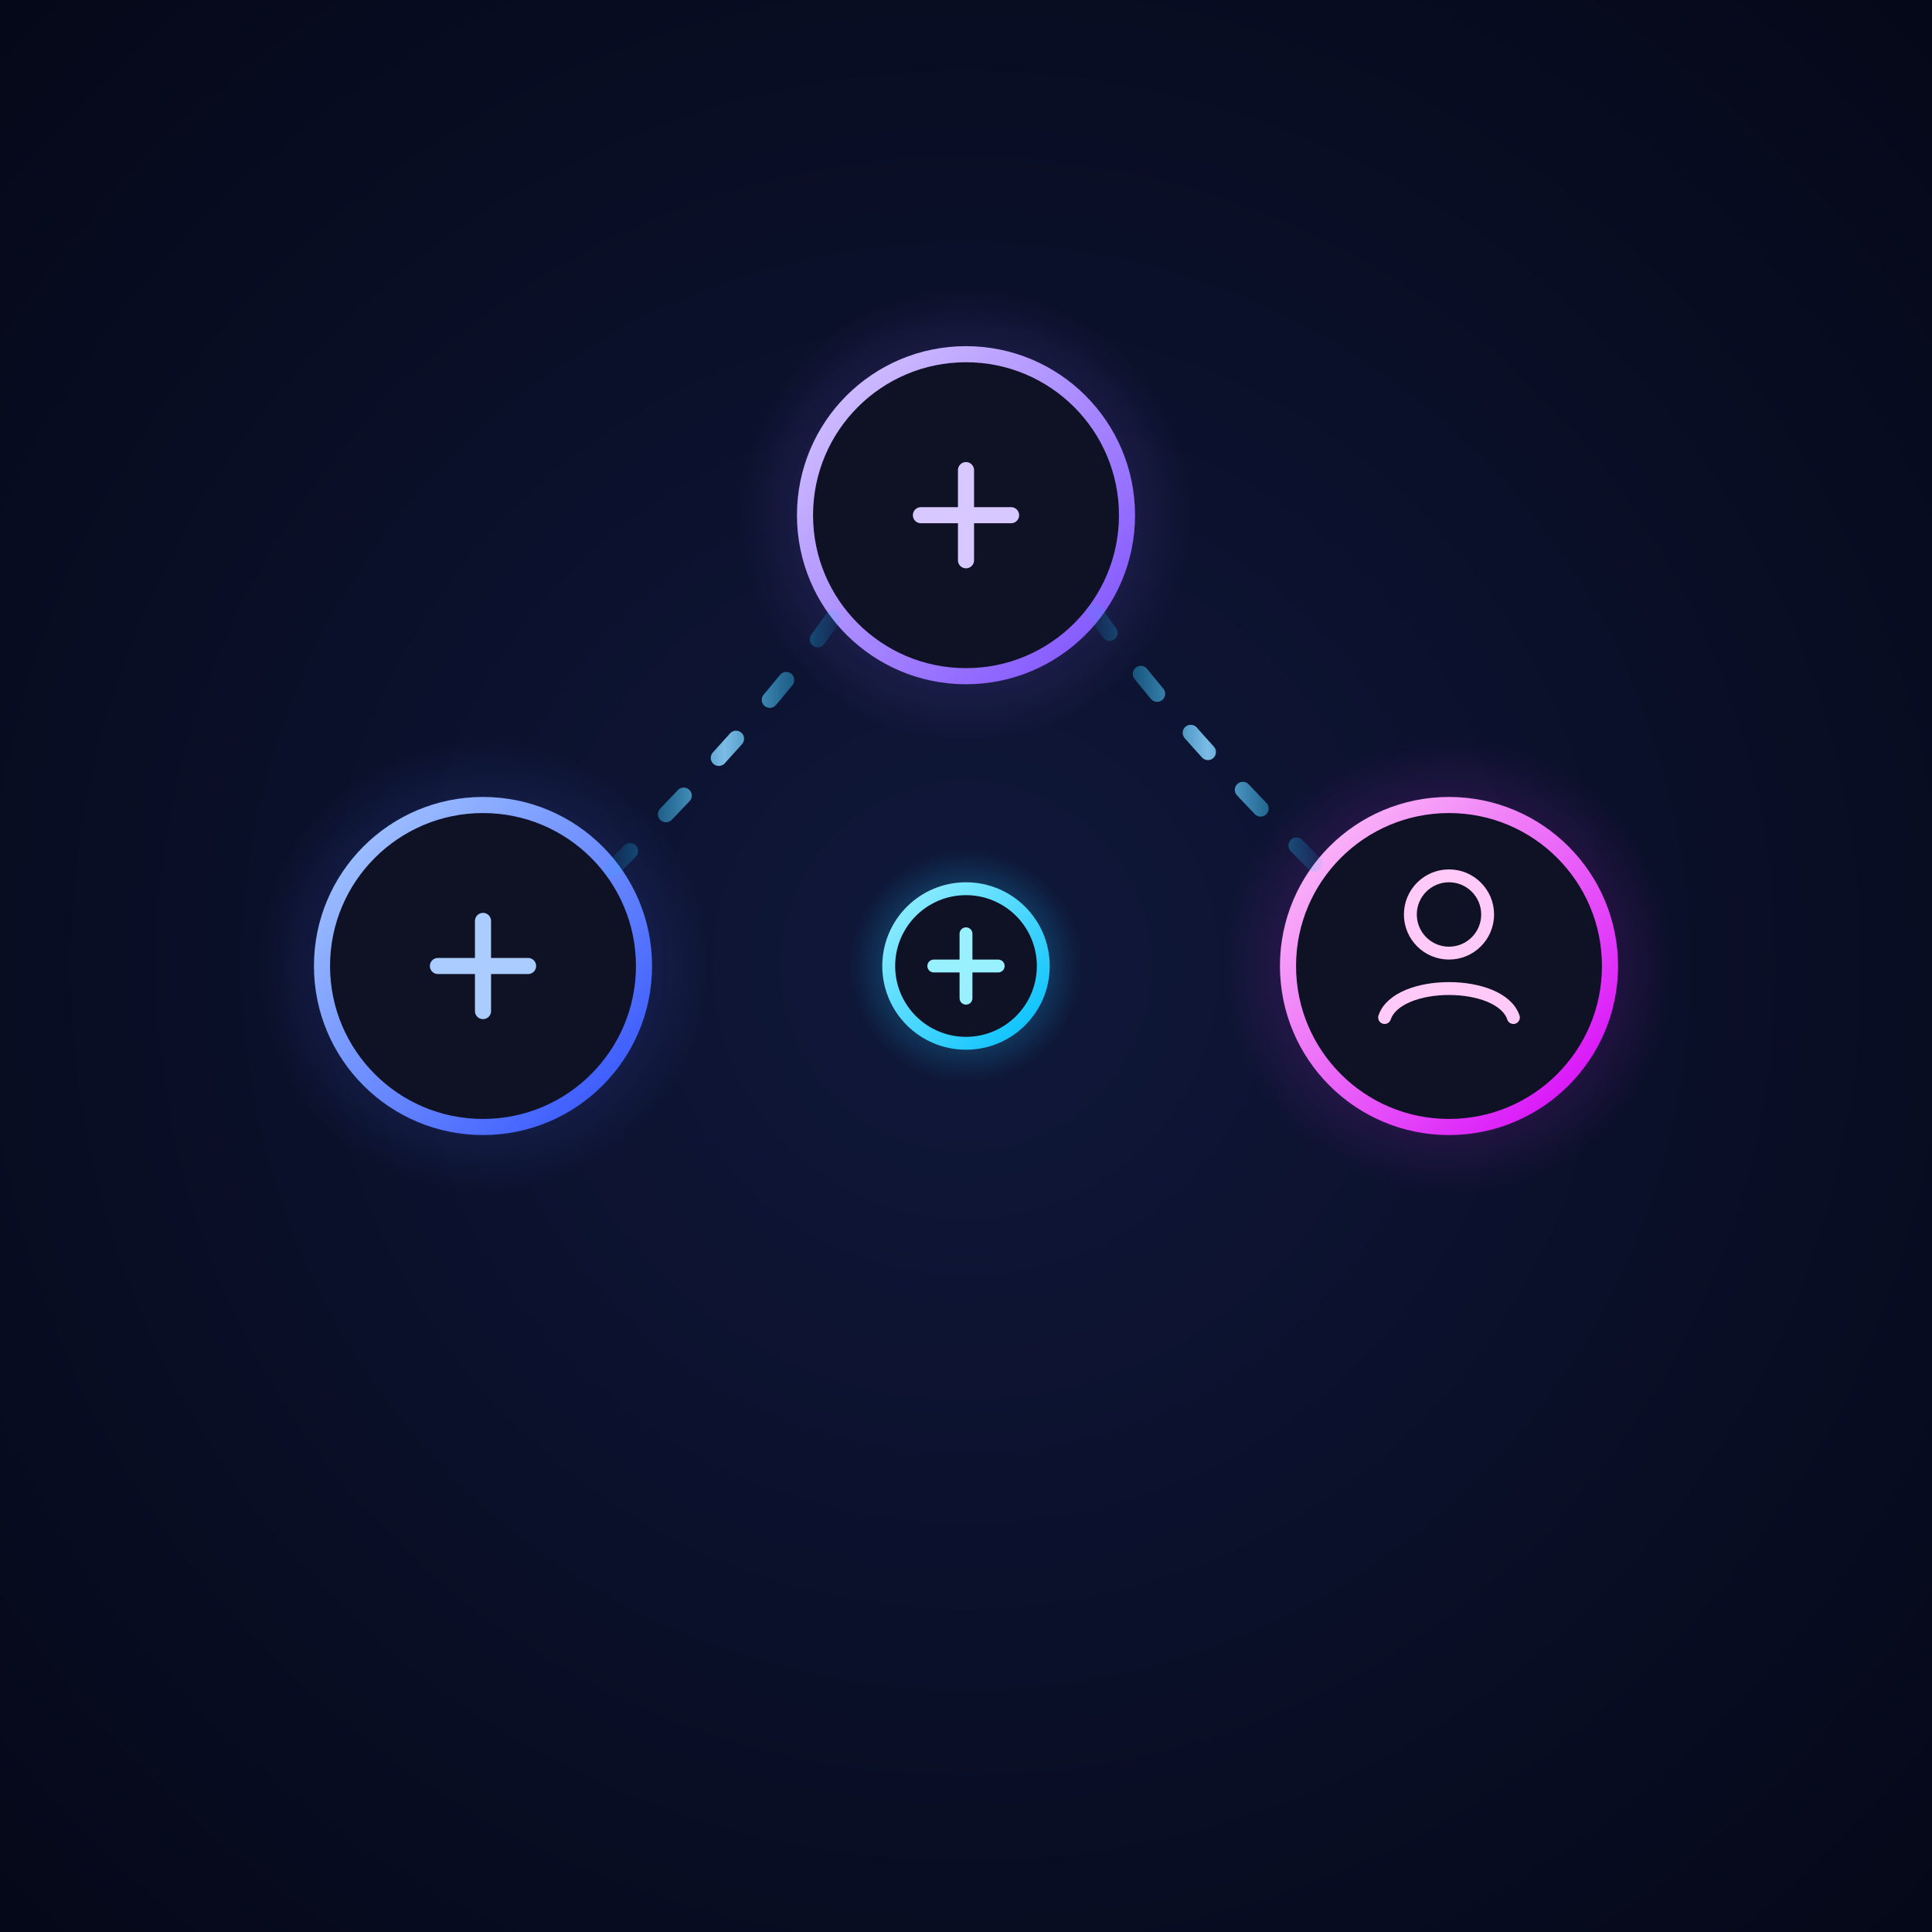 <svg width="300" height="300" viewBox="0 0 300 300" fill="none" xmlns="http://www.w3.org/2000/svg">
  <defs>
    <radialGradient id="bgGradient" cx="50%" cy="50%" r="70%" fx="50%" fy="50%">
      <stop offset="0%" stop-color="#10183b" />
      <stop offset="100%" stop-color="#050818" />
    </radialGradient>
    <radialGradient id="nodeGlowBlue" cx="50%" cy="50%" r="50%">
        <stop offset="0%" stop-color="#8a9bff" stop-opacity="0.6"/>
        <stop offset="100%" stop-color="#304FFE" stop-opacity="0"/>
    </radialGradient>
     <radialGradient id="nodeGlowPurple" cx="50%" cy="50%" r="50%">
        <stop offset="0%" stop-color="#b095ff" stop-opacity="0.6"/>
        <stop offset="100%" stop-color="#7C4DFF" stop-opacity="0"/>
    </radialGradient>
     <radialGradient id="nodeGlowPink" cx="50%" cy="50%" r="50%">
        <stop offset="0%" stop-color="#ff7dff" stop-opacity="0.6"/>
        <stop offset="100%" stop-color="#D500F9" stop-opacity="0"/>
    </radialGradient>
     <radialGradient id="hubGlow" cx="50%" cy="50%" r="50%">
        <stop offset="0%" stop-color="#66e0ff" stop-opacity="0.7"/>
        <stop offset="100%" stop-color="#00BFFF" stop-opacity="0"/>
    </radialGradient>
     <linearGradient id="nodeStrokeBlue" x1="0%" y1="0%" x2="100%" y2="100%">
        <stop offset="0%" stop-color="#aaccff"/>
        <stop offset="100%" stop-color="#304FFE"/>
    </linearGradient>
     <linearGradient id="nodeStrokePurple" x1="0%" y1="0%" x2="100%" y2="100%">
        <stop offset="0%" stop-color="#d7c9ff"/>
        <stop offset="100%" stop-color="#7C4DFF"/>
    </linearGradient>
     <linearGradient id="nodeStrokePink" x1="0%" y1="0%" x2="100%" y2="100%">
        <stop offset="0%" stop-color="#ffc9f8"/>
        <stop offset="100%" stop-color="#D500F9"/>
    </linearGradient>
     <linearGradient id="hubStroke" x1="0%" y1="0%" x2="100%" y2="100%">
        <stop offset="0%" stop-color="#99f0ff"/>
        <stop offset="100%" stop-color="#00BFFF"/>
    </linearGradient>
     <linearGradient id="lineGradient" x1="0%" y1="0%" x2="100%" y2="0%">
      <stop offset="0%" stop-color="#00BFFF" stop-opacity="0.1"/>
      <stop offset="50%" stop-color="#87cefa" stop-opacity="1"/>
      <stop offset="100%" stop-color="#00BFFF" stop-opacity="0.1"/>
    </linearGradient>

    <filter id="softGlow" x="-50%" y="-50%" width="200%" height="200%">
       <feGaussianBlur stdDeviation="3.5" result="blur1"/>
       <feGaussianBlur stdDeviation="6" result="blur2"/>
       <feBlend in="blur1" in2="blur2" mode="screen" result="blendedBlur"/>
       <feMerge>
         <feMergeNode in="blendedBlur"/>
         <feMergeNode in="SourceGraphic"/>
       </feMerge>
         <animate attributeName="stdDeviation" attributeType="CSS" from="3.5" to="4.5" dur="2s" repeatCount="indefinite" begin="0s" values="3.5; 4.5; 3.5" keyTimes="0; 0.5; 1" additive="sum" result="animatedBlur1"/>
          <animate attributeName="stdDeviation" attributeType="CSS" from="6" to="8" dur="2s" repeatCount="indefinite" begin="0s" values="6; 8; 6" keyTimes="0; 0.5; 1" additive="sum" result="animatedBlur2"/>
    </filter>
     <filter id="hubPulseGlow" x="-100%" y="-100%" width="300%" height="300%">
       <feGaussianBlur stdDeviation="5" result="blurBase"/>
        <feMerge>
            <feMergeNode in="blurBase"/>
            <feMergeNode in="SourceGraphic"/>
        </feMerge>
         <animate attributeName="stdDeviation" attributeType="XML"
                 values="5; 10; 5"
                 dur="1.5s"
                 repeatCount="indefinite"
                 begin="0.1s"
                 keyTimes="0; 0.5; 1"
                 />
    </filter>
     <filter id="lineGlow" x="-50%" y="-50%" width="200%" height="200%">
       <feGaussianBlur stdDeviation="2.5" result="blurLine"/>
        <feMerge>
            <feMergeNode in="blurLine"/>
            <feMergeNode in="SourceGraphic"/>
        </feMerge>
    </filter>

    <path id="line1" d="M95 135 Q 120 110, 130 95" stroke-width="2.5" stroke-linecap="round" />
    <path id="line2" d="M170 95 Q 180 110, 205 135" stroke-width="2.5" stroke-linecap="round" />
    <path id="line3" d="M100 150 H 200" stroke-width="2.5" stroke-linecap="round" /> </defs>

  <rect width="300" height="300" fill="url(#bgGradient)" />

  <g id="nodePayer" transform-origin="75 150">
    <circle cx="75" cy="150" r="35" fill="url(#nodeGlowBlue)" filter="url(#softGlow)" opacity="0.8"/>
    <circle cx="75" cy="150" r="25" fill="#0f1124" stroke="url(#nodeStrokeBlue)" stroke-width="2.5" />
    <path d="M68 150h14 M75 143v14" stroke="#aaccff" stroke-width="2.5" stroke-linecap="round" />
    <animateTransform attributeName="transform" type="scale" values="1; 1.03; 1" dur="2s" repeatCount="indefinite" begin="0s"/>
  </g>

  <g id="nodeProvider" transform-origin="150 80">
    <circle cx="150" cy="80" r="35" fill="url(#nodeGlowPurple)" filter="url(#softGlow)" opacity="0.8"/>
    <circle cx="150" cy="80" r="25" fill="#0f1124" stroke="url(#nodeStrokePurple)" stroke-width="2.5" />
    <path d="M143 80h14 M150 73v14" stroke="#d7c9ff" stroke-width="2.5" stroke-linecap="round" />
    <animateTransform attributeName="transform" type="scale" values="1; 1.03; 1" dur="2s" repeatCount="indefinite" begin="0.3s"/>
  </g>

  <g id="nodePatient" transform-origin="225 150">
    <circle cx="225" cy="150" r="35" fill="url(#nodeGlowPink)" filter="url(#softGlow)" opacity="0.8"/>
    <circle cx="225" cy="150" r="25" fill="#0f1124" stroke="url(#nodeStrokePink)" stroke-width="2.5" />
    <circle cx="225" cy="142" r="6" stroke="#ffc9f8" stroke-width="2" />
    <path d="M215 158 C 217 152, 233 152, 235 158" stroke="#ffc9f8" stroke-width="2" stroke-linecap="round" fill="none" />
    <animateTransform attributeName="transform" type="scale" values="1; 1.03; 1" dur="2s" repeatCount="indefinite" begin="0.6s"/>
  </g>

  <g id="connections" filter="url(#lineGlow)" opacity="0.9">
     <use href="#line1" stroke="url(#lineGradient)" stroke-dasharray="4 8">
        <animate attributeName="stroke-dashoffset" from="0" to="12" dur="1.8s" repeatCount="indefinite" begin="0.1s"/>
         <animate attributeName="stroke-width" values="2.5; 3.5; 2.5" dur="1.8s" repeatCount="indefinite" begin="0.1s"/>
     </use>
      <use href="#line2" stroke="url(#lineGradient)" stroke-dasharray="4 8">
        <animate attributeName="stroke-dashoffset" from="12" to="0" dur="1.8s" repeatCount="indefinite" begin="0.4s"/>
        <animate attributeName="stroke-width" values="2.5; 3.5; 2.5" dur="1.8s" repeatCount="indefinite" begin="0.4s"/>
     </use>
      <use href="#line3" stroke="url(#lineGradient)" stroke-dasharray="4 8">
        <animate attributeName="stroke-dashoffset" from="0" to="12" dur="1.8s" repeatCount="indefinite" begin="0.7s"/>
        <animate attributeName="stroke-width" values="2.5; 3.5; 2.5" dur="1.8s" repeatCount="indefinite" begin="0.7s"/>
     </use>
  </g>

  <g id="hub" transform-origin="150 150">
     <circle cx="150" cy="150" r="10" stroke="#00BFFF" stroke-width="1.5" fill="none" opacity="0">
          <animate attributeName="r" values="10; 50" dur="1.5s" repeatCount="indefinite" begin="0s"/>
          <animate attributeName="opacity" values="0; 0.6; 0" dur="1.5s" repeatCount="indefinite" begin="0s"/>
      </circle>
       <circle cx="150" cy="150" r="10" stroke="#87cefa" stroke-width="1" fill="none" opacity="0">
          <animate attributeName="r" values="10; 50" dur="1.5s" repeatCount="indefinite" begin="0.5s"/>
          <animate attributeName="opacity" values="0; 0.4; 0" dur="1.5s" repeatCount="indefinite" begin="0.5s"/>
      </circle>

      <circle cx="150" cy="150" r="18" fill="url(#hubGlow)" filter="url(#hubPulseGlow)" opacity="0.9"/>
      <g transform-origin="150 150">
         <circle cx="150" cy="150" r="12" fill="#0f1124" stroke="url(#hubStroke)" stroke-width="2"/>
         <path d="M145 150 h10 M150 145 v10" stroke="#99f0ff" stroke-width="2" stroke-linecap="round"/>
          <animateTransform attributeName="transform" type="rotate" from="0" to="360" dur="4s" repeatCount="indefinite"/>
      </g>
        <animateTransform attributeName="transform" type="scale" values="1; 1.1; 1" dur="1.5s" repeatCount="indefinite" begin="0.1s"/>
  </g>

</svg>

